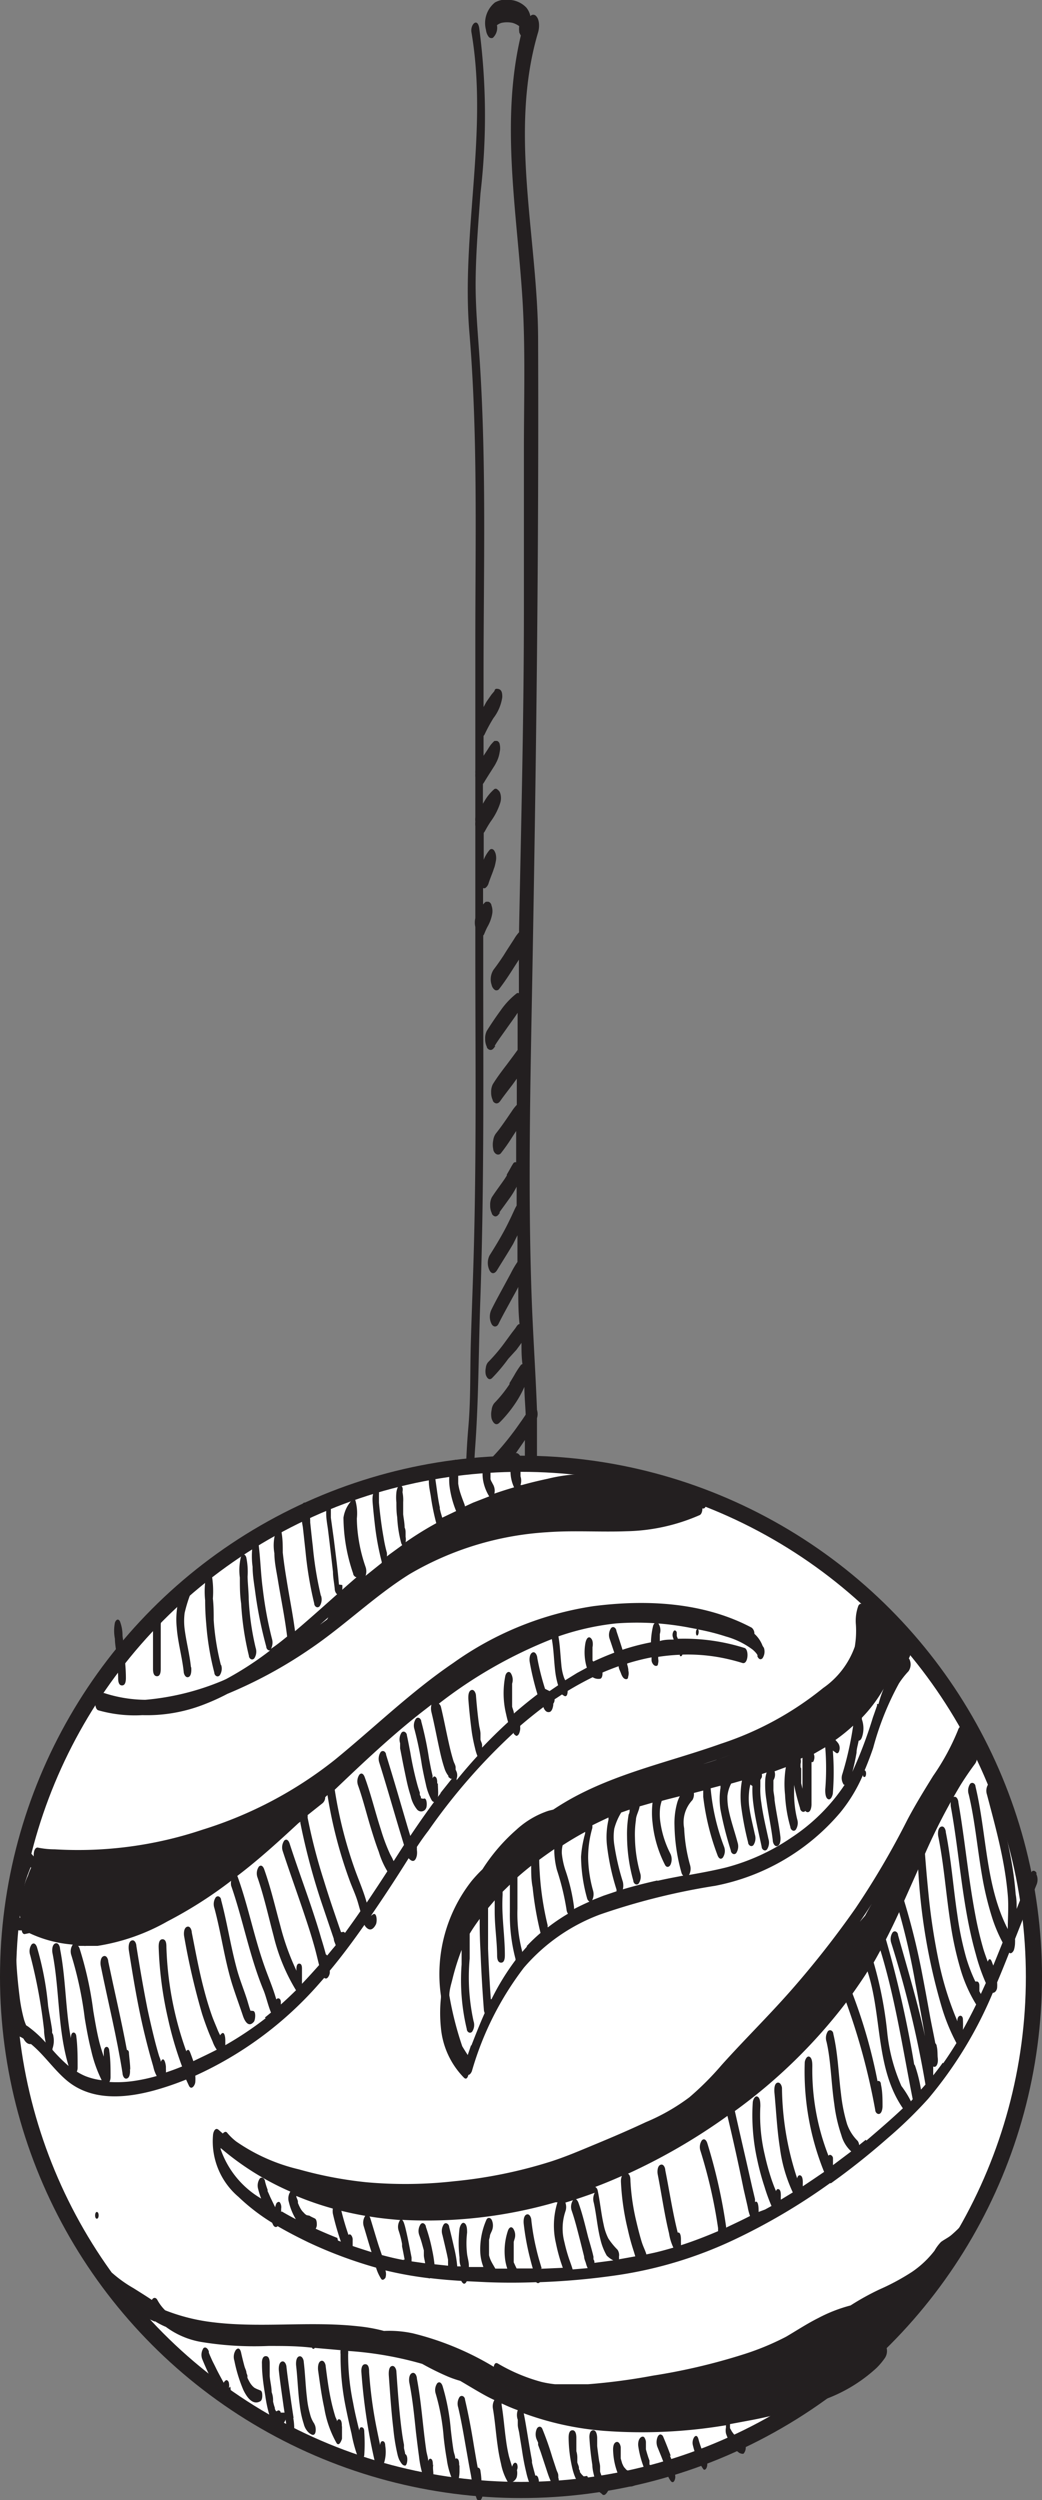 <svg xmlns="http://www.w3.org/2000/svg" viewBox="0 0 64.56 154.85"><rect x="0" y="0" width="64.56" height="154.85" fill="#808080" stroke="none"/><defs><style>.cls-1{fill:#231f20;}.cls-2{fill:#fff;}.cls-3{fill:none;stroke:#231f20;stroke-miterlimit:10;}</style></defs><title>planet 2</title><g id="Layer_2" data-name="Layer 2"><g id="Layer_1-2" data-name="Layer 1"><path class="cls-1" d="M34.88,93.92v0c0,.06,0,.07,0,0"/><path class="cls-1" d="M37.3,2.1l0-.11,0,.11"/><path class="cls-1" d="M33.27,90.22c0-.13,0-.26,0-.38,0-.66,0-1.32,0-2a.88.88,0,0,0,0-.52c-.09-2.42-.26-4.83-.34-7.25-.22-6.51-.07-13,.05-19.55.24-13.15.41-26.29.36-39.43,0-6.3-1.84-12.89,0-19.09.08-.26.11-.76-.12-1A.23.23,0,0,0,32.86,1a1.21,1.21,0,0,0-.25-.53A1.56,1.56,0,0,0,31.67,0a1.48,1.48,0,0,0-1,.15,1.64,1.64,0,0,0-.56,1.7.86.86,0,0,0,.16.42.22.22,0,0,0,.27.07.85.85,0,0,0,.25-.78h0a.94.94,0,0,1,.27-.14,1.6,1.6,0,0,1,.71,0,1.36,1.36,0,0,1,.4.2,1.18,1.18,0,0,0,0,.33V2a1.37,1.37,0,0,0,.1.2l0,0c-1.27,5.34-.24,10.93.1,16.32.19,3.1.09,6.23.09,9.34,0,3.29,0,6.59,0,9.88,0,6.61-.17,13.22-.3,19.82,0,.06,0,.12,0,.18a2.31,2.31,0,0,0-.3.41l-.46.71-.2.32h0l-.06.09-.1.15c-.15.22-.3.43-.46.64a1.09,1.09,0,0,0-.12.94.51.51,0,0,0,.21.32.21.21,0,0,0,.26-.07c.34-.44.64-.9.93-1.36l.29-.45q0,1,0,2.08a.13.13,0,0,0-.13,0,4.87,4.87,0,0,0-1,1.06c-.3.41-.59.84-.86,1.27a1,1,0,0,0-.1.49,1.08,1.08,0,0,0,.1.49c0,.09.13.21.25.2s.18-.11.25-.2,0,.05,0,0l0-.07.1-.16.19-.28.42-.59c.23-.33.48-.66.7-1,0,.77,0,1.53,0,2.3l-.27.37-.41.55c-.3.39-.6.79-.86,1.21a1.05,1.05,0,0,0-.1.49,1.09,1.09,0,0,0,.1.49c0,.09.13.21.25.2s.19-.11.25-.2l0,0,0,0,.1-.14.21-.28.42-.55.26-.36c0,.54,0,1.08,0,1.62a2.83,2.83,0,0,0-.3.38l-.32.47c-.22.32-.44.63-.68.93a.89.89,0,0,0-.16.42,1.29,1.29,0,0,0,0,.54c0,.11.09.27.21.32a.22.22,0,0,0,.27-.07q.37-.47.7-1l.24-.37c0,.65,0,1.3,0,1.94a.15.15,0,0,0-.18.07c-.12.18-.21.37-.32.55l-.08.14,0,.06,0,0-.05.08h0l-.09.14c-.26.38-.54.74-.79,1.13a1,1,0,0,0-.1.49,1.07,1.07,0,0,0,.1.49c0,.08.13.21.24.2s.18-.11.24-.2,0,.06,0,0l0-.06.09-.13.19-.26.39-.54a5.71,5.71,0,0,0,.39-.65c0,.39,0,.78,0,1.17a2.5,2.5,0,0,0-.15.29l-.19.41c-.13.27-.26.54-.4.8-.29.54-.61,1.07-.94,1.59a1.05,1.05,0,0,0,0,.92c.13.25.32.22.46,0,.33-.54.67-1.07,1-1.63l.27-.54c0,.32,0,.63,0,.95s0,.47,0,.7a6.12,6.12,0,0,0-.42.72l-.39.72c-.27.5-.55,1-.8,1.51a1,1,0,0,0,0,.88c.11.22.33.23.44,0,.25-.51.53-1,.8-1.5.14-.26.29-.51.42-.78,0,.77,0,1.54.08,2.3h0c-.12,0-.2.18-.27.27l-.23.3-.46.63a10.62,10.62,0,0,1-1,1.17.65.65,0,0,0-.13.34,1,1,0,0,0,0,.43c.06.18.2.38.39.2a10.53,10.53,0,0,0,1-1.19L32,83.6c.1-.14.21-.28.31-.43,0,.44,0,.88.06,1.32a.16.16,0,0,0-.11.07,5.71,5.71,0,0,0-.41.64l-.18.3-.1.16,0,.07h0a7.94,7.94,0,0,1-.95,1.18.81.81,0,0,0-.16.42,1.25,1.25,0,0,0,0,.54c.07.22.25.48.48.25a8,8,0,0,0,1-1.22,6.79,6.79,0,0,0,.55-1c0,.57.06,1.15.08,1.72l-.23.34c-.2.28-.39.56-.6.83a16.35,16.35,0,0,1-1.35,1.58,1.06,1.06,0,0,0-.12,1c.07.22.25.48.48.25A13.31,13.31,0,0,0,32,89.95c.17-.25.35-.5.52-.76,0,.35,0,.7,0,1.05a2.3,2.3,0,0,0-.24.24,7.88,7.88,0,0,0-.7,1l-.34.56-.09.14v0h0l-.18.27a4.46,4.46,0,0,1-.36.45l-.18.17-.07.05-.11.07c-.26.16-.29.59-.24.86s.17.65.43.49A5.49,5.49,0,0,0,32,92.67l.32-.52,0-.06.08-.12.11-.15v0c0,.46,0,.92,0,1.39,0,.17,0,.34,0,.51s0,.51,0,.19c0,.19.05.64.32.64s.32-.46.32-.64c0,.31,0,0,0-.13s0-.24,0-.37c0-.39,0-.79,0-1.18V91a.81.81,0,0,0,0-.78"/><path class="cls-1" d="M31.15,46.47h0l.06-.1-.07.11"/><path class="cls-1" d="M30.8,48.88a.15.15,0,0,0-.18,0,2.88,2.88,0,0,0-.58.7l-.12.2V48.56l.07-.1c.16-.27.33-.53.5-.8s.17-.26.24-.4a2,2,0,0,0,.23-.69,1,1,0,0,0,0-.47c0-.08-.1-.23-.21-.21l-.11,0a.6.6,0,0,0-.1.09l-.1.11c-.09.11-.16.23-.23.34l-.25.38V45.58a.41.41,0,0,0,.07-.1,10.22,10.22,0,0,1,.54-1,2.76,2.76,0,0,0,.55-1.3c0-.18,0-.46-.25-.51s-.2.1-.26.16l-.16.19-.3.43c-.07.11-.12.23-.19.34q0-1,0-2c0-6.39.18-12.79-.22-19.17-.11-1.77-.29-3.52-.27-5.29s.17-3.57.3-5.36a41.54,41.54,0,0,0-.08-10.24c-.11-.66-.56-.21-.48.27,1.05,6.16-.64,12.38-.13,18.57.53,6.36.37,12.75.37,19.13q0,4,0,8a1.81,1.81,0,0,0,0,.21,1.53,1.53,0,0,0,0,.22v2.49a1.4,1.4,0,0,0,0,.27,1.46,1.46,0,0,0,0,.28q0,2.85,0,5.7s0,0,0,0a1.22,1.22,0,0,0,0,.54l0,.05q0,.69,0,1.38c0,6.38.08,12.78-.11,19.16-.05,1.74-.12,3.47-.17,5.21s0,3.52-.16,5.28a45.2,45.2,0,0,0-.13,5.31s0,0,0-.07,0,0,0,.07a.19.19,0,0,1,0,0V94c0,.22.21.75.43.35a.78.78,0,0,0,.07-.36h0s0,0,0,0,0,0,0,0,0,0,0,0a38.8,38.8,0,0,1,.06-4.34c.22-3,.21-6.08.32-9.13.22-6.4.19-12.82.18-19.22,0-1.12,0-2.24,0-3.36a.4.4,0,0,0,.05-.07c.07-.17.14-.34.23-.5a2.44,2.44,0,0,0,.28-.79,1,1,0,0,0-.05-.5c0-.09-.11-.24-.23-.23l-.11,0a.49.49,0,0,0-.11.09l-.07.08V55a.16.16,0,0,0,.14,0,.56.56,0,0,0,.21-.32c.07-.21.15-.41.23-.62s.07-.21.11-.31.08-.3.11-.46a1,1,0,0,0,0-.3.71.71,0,0,0-.1-.29.23.23,0,0,0-.13-.11.17.17,0,0,0-.18.07,2.17,2.17,0,0,0-.35.59l0,.1q0-.88,0-1.76l.07-.1a7.2,7.2,0,0,1,.37-.62,4,4,0,0,0,.58-1.13,1,1,0,0,0,0-.62.4.4,0,0,0-.11-.17"/><ellipse class="cls-2" cx="32.27" cy="122.45" rx="31.78" ry="31.77"/><path class="cls-2" d="M.5,122.44a31.78,31.78,0,1,1,31.78,31.78A31.78,31.78,0,0,1,.5,122.44"/><circle class="cls-3" cx="32.28" cy="122.44" r="31.78"/><path class="cls-1" d="M14.18,147.9a.66.66,0,0,0,0-.31c0-.07-.1-.22-.19-.16a.36.36,0,0,0-.13.15c-.16-.3-.33-.6-.48-.91s-.18-.35-.26-.53l-.12-.27-.06-.15,0-.07v0a.38.38,0,0,0-.14-.22.15.15,0,0,0-.19,0,.76.76,0,0,0-.09.66,18.59,18.59,0,0,0,1.08,2.22.47.47,0,0,0,.23.24.59.59,0,0,0,.17,0c.18,0,.25-.18.27-.33a1,1,0,0,0,0-.4"/><path class="cls-1" d="M16,148a1.51,1.51,0,0,1-.25-.12l0,0,0,0-.1-.09-.1-.12-.06-.09a3,3,0,0,1-.16-.31l0-.09,0-.05-.06-.16c0-.13-.08-.26-.12-.4s-.15-.57-.21-.85-.19-.33-.33-.17a.77.77,0,0,0-.09.66,9.22,9.22,0,0,0,.55,1.8c.18.38.55,1,1.05.72.11-.06.13-.23.13-.34s0-.3-.13-.34"/><path class="cls-1" d="M17.39,149.43c0-.1-.13-.2-.23-.09l0,0,0,0-.06,0h0l0,0h0l0,0-.07-.14,0-.06h0l-.06-.19-.05-.2,0-.1v0h0q0-.25-.09-.49c0-.32-.09-.64-.12-1q0-.24,0-.49v-.26c0-.14,0-.48-.24-.48s-.25.35-.24.48c0,.67.1,1.34.21,2a8.2,8.2,0,0,0,.23,1.1,1.22,1.22,0,0,0,.42.73c.27.16.49-.12.59-.34a.62.62,0,0,0,0-.47"/><path class="cls-1" d="M19.49,150.14a1.8,1.8,0,0,1-.28-.62,5.64,5.64,0,0,1-.19-1c-.09-.74-.11-1.49-.2-2.23,0-.14-.11-.41-.3-.34s-.19.44-.17.59c.09.8.11,1.61.22,2.42a6,6,0,0,0,.25,1.17,1.09,1.09,0,0,0,.27.5.7.7,0,0,0,.25.17c.29.08.25-.52.14-.65"/><path class="cls-1" d="M18.19,149.76q-.08-.52-.15-1c-.1-.72-.21-1.43-.29-2.15,0-.14-.11-.42-.3-.34s-.19.44-.17.59c.08.73.19,1.45.29,2.18q.08.52.15,1a2.12,2.12,0,0,0,.18.7c0,.09.12.15.21.08a.48.48,0,0,0,.12-.36,3.65,3.65,0,0,0-.06-.7"/><path class="cls-1" d="M21.18,150.28c0-.12,0-.33-.1-.41s-.17,0-.2.1c0-.1-.08-.21-.11-.31-.1-.33-.19-.67-.26-1-.15-.69-.24-1.39-.33-2.09,0-.14-.11-.42-.3-.34s-.19.44-.17.59c.11.78.21,1.55.38,2.32a6.58,6.58,0,0,0,.76,2.17c.16.25.32-.18.34-.27,0-.26,0-.51,0-.76"/><path class="cls-1" d="M23.87,151.53c0-.09,0-.3-.14-.33s-.17.15-.18.24v0c-.12-.59-.25-1.18-.35-1.77a26.7,26.7,0,0,1-.33-2.76c0-.14,0-.48-.24-.48s-.25.35-.24.48a36.12,36.12,0,0,0,.91,5.88c0,.12.19.35.32.17a2.31,2.31,0,0,0,.25-1.47"/><path class="cls-1" d="M25.1,152h0v0c0-.06,0,0,0-.06l-.07-.31,0-.21c-.1-.5-.16-1-.22-1.53-.11-1-.18-2-.25-3,0-.14-.11-.41-.3-.34s-.18.44-.17.59c.08,1.1.15,2.2.28,3.29a12.14,12.14,0,0,0,.26,1.6,1.8,1.8,0,0,0,.11.33l.07.12,0,0c.07.11.15.23.29.23s.22-.62,0-.72"/><path class="cls-1" d="M26.82,152.69c0-.11,0-.31-.09-.38s-.17,0-.2.13h0c0-.22-.09-.45-.12-.67-.07-.48-.13-1-.18-1.45-.11-1-.21-2-.4-3,0-.14-.1-.42-.3-.34s-.2.44-.17.59c.2,1,.3,2,.41,3.06.06.5.12,1,.19,1.51a6.49,6.49,0,0,0,.35,1.51c0,.07.13.17.21.11a.77.77,0,0,0,.33-.53c0-.2-.05-.39,0-.59"/><path class="cls-1" d="M28.45,152.7c0-.12,0-.34-.1-.41a.11.11,0,0,0-.14,0c0-.17-.08-.33-.11-.51-.07-.43-.12-.87-.17-1.3a13.15,13.15,0,0,0-.51-2.7c-.05-.15-.17-.32-.33-.17a.74.74,0,0,0-.09.66,13.18,13.18,0,0,1,.49,2.7c.05.45.11.9.19,1.34a4.72,4.72,0,0,0,.38,1.34c.12.22.3.12.35-.09a2,2,0,0,0,.06-.47c0-.13,0-.26,0-.39"/><path class="cls-1" d="M29.84,154.29c0-.41,0-.82-.07-1.23,0-.09-.06-.24-.17-.22l0,0v0c-.09-.46-.16-.91-.24-1.37-.16-1-.33-1.91-.55-2.85,0-.16-.18-.31-.33-.17a.76.76,0,0,0-.09.66c.22.94.37,1.88.54,2.83.08.46.16.91.25,1.37a8.16,8.16,0,0,0,.35,1.44.16.16,0,0,0,.27.07.67.67,0,0,0,.1-.51"/><path class="cls-1" d="M34.59,153.46h0v0h0a1,1,0,0,0,0-.15c0-.1-.06-.2-.1-.3l-.27-.82a18.58,18.58,0,0,0-.62-1.76c-.08-.18-.26-.16-.34,0a.83.83,0,0,0,0,.68l.08.18,0,.06,0,.08.16.44c.1.3.2.61.3.91s.18.57.3.84a1.1,1.1,0,0,0,.16.31l.05,0h0l.09.08c.1.06.17-.09.19-.16a.62.62,0,0,0,0-.4"/><path class="cls-1" d="M36.17,153.38a1.23,1.23,0,0,1-.16-.16l-.08-.11c0,.05,0,0,0-.07l-.06-.12,0-.07h0c0-.11-.07-.22-.1-.34l0-.18h0l0-.11q0-.2-.06-.4c0-.15,0-.3,0-.45h0v-.12c0-.08,0-.16,0-.25s0-.48-.24-.48-.24.35-.24.48a8.67,8.67,0,0,0,.26,2c.09.33.33,1.06.79,1,.23,0,.22-.53.09-.65"/><path class="cls-1" d="M37.3,153.71h0Z"/><path class="cls-1" d="M37.54,153.71c0-.08-.13-.14-.2-.05l0,0h0c0-.19-.11-.39-.16-.58l0-.09v0l0-.2c0-.15-.05-.29-.07-.44s-.08-.57-.11-.85c0-.12,0-.24,0-.35s0-.1,0-.15c0,.19,0,0,0,0s0-.48-.24-.48-.25.35-.24.48a16.51,16.51,0,0,0,.18,1.67c0,.32.11.64.18,1s.12.59.3.71.13.15.24.15.25-.22.3-.36a.56.56,0,0,0,0-.41"/><path class="cls-1" d="M39.2,153.37c0-.11,0-.26-.16-.29H39l-.09-.05-.1-.06,0,0h0l-.15-.17,0,0h0v0l-.05-.09-.06-.13v0c0,.07,0,0,0,0s-.06-.2-.09-.31l0-.08c0,.13,0,0,0,0l0-.18c0-.14,0-.27,0-.41s-.11-.43-.3-.34-.18.42-.17.59a4.25,4.25,0,0,0,.41,1.63,1,1,0,0,0,.42.47.51.51,0,0,0,.26.05l.07,0h0l.15-.05c.11-.06.13-.26.12-.36"/><path class="cls-1" d="M38.53,152.7v0h0"/><path class="cls-1" d="M40.24,152.65v0l0-.07h0v0l0-.11v0l0-.07-.08-.22c-.05-.16-.1-.32-.14-.48l0-.13,0-.08v-.11l0-.14a.58.58,0,0,0-.11-.29.15.15,0,0,0-.19,0c-.18.11-.2.42-.17.59a6.07,6.07,0,0,0,.31,1.2,2.81,2.81,0,0,0,.2.45.37.37,0,0,0,.11.12h0l0,0a.18.18,0,0,0,.15,0c.08,0,.11-.17.12-.24a.57.57,0,0,0,0-.31"/><path class="cls-1" d="M41.56,152.11q-.22-.6-.47-1.19a.22.22,0,0,0-.17-.14c-.08,0-.14.08-.17.14a.85.85,0,0,0,0,.68l.22.54.19.49,0,.12.05.14v0l.12.31a1.43,1.43,0,0,0,.25.49c.18.17.27-.18.26-.3a4.09,4.09,0,0,0-.34-1.31"/><path class="cls-1" d="M43.72,152.38l-.15-.36-.07-.16v0l0-.09c-.08-.23-.16-.45-.22-.68s-.16-.28-.27-.14a.64.64,0,0,0-.07.54,4.22,4.22,0,0,0,.63,1.43c.08.11.18,0,.21-.08a.57.57,0,0,0,0-.43"/><path class="cls-1" d="M8.07,128.19c0-.32-.05-.64-.08-1,0-.08,0-.2-.13-.23-.34-1.83-.77-3.64-1.15-5.46,0-.14-.1-.42-.3-.34s-.2.44-.17.59c.45,2.22,1,4.42,1.35,6.65,0,.14.1.41.29.33s.19-.44.17-.59"/><path class="cls-1" d="M15.63,124.54h-.11l0,0c-.08-.22-.14-.45-.21-.68-.21-.66-.48-1.3-.66-2-.37-1.38-.58-2.8-.95-4.18,0-.16-.18-.32-.33-.17a.75.75,0,0,0-.09.66c.42,1.55.62,3.14,1.09,4.68.21.67.46,1.34.68,2,.11.33.35.76.68.37.09-.1.16-.71-.09-.67"/><path class="cls-1" d="M25.77,114.53s0-.07,0-.08a.59.59,0,0,1,0,.06h0"/><path class="cls-1" d="M26.08,111.38l0,0h0l0,0v0l0-.08-.07-.14,0-.08,0-.06c-.05-.13-.09-.27-.13-.4a20.44,20.44,0,0,1-.46-2.09c-.07-.35-.13-.7-.21-1.05,0-.16-.19-.32-.33-.17a.77.77,0,0,0-.09.66h0l0,.08,0,.24.1.51c.08.43.17.86.26,1.29s.17.76.29,1.13a2,2,0,0,0,.39.84.33.33,0,0,0,.57-.07c.07-.11.07-.71-.17-.58"/><path class="cls-1" d="M27.09,110.46c0-.12,0-.32-.1-.4s-.15,0-.19.08l0-.17c-.09-.35-.15-.7-.22-1.06a20.83,20.83,0,0,0-.48-2.29c0-.15-.18-.33-.33-.17a.75.75,0,0,0-.09.66,21,21,0,0,1,.46,2.23c.07.38.15.77.24,1.15a3.52,3.52,0,0,0,.36,1c.18.28.35,0,.39-.2s0-.54,0-.82"/><path class="cls-1" d="M36.58,102.55s0,0,0,0h0v0"/><path class="cls-1" d="M36.55,102.15v0h0s0,0,0,0"/><path class="cls-1" d="M40.85,101.25h0v0h0"/><path class="cls-1" d="M7.68,102.14c0-.28-.06-.56-.09-.83a2.36,2.36,0,0,0-.16-.89c-.11-.2-.25-.09-.31.08a2.59,2.59,0,0,0,0,1c0,.27.05.54.08.8.06.54.11,1.07.12,1.61,0,.14,0,.48.24.48s.24-.35.24-.48c0-.59-.07-1.19-.13-1.78"/><path class="cls-1" d="M9.86,99.6a.14.14,0,0,0-.28,0,2.52,2.52,0,0,0-.1,1v2.74c0,.14,0,.47.24.48s.24-.35.24-.48v-2.74a2.52,2.52,0,0,0-.1-1"/><path class="cls-1" d="M11.83,103.25c-.08-.79-.29-1.56-.39-2.35a4,4,0,0,1,0-1,8.89,8.89,0,0,1,.35-1.15c0-.1,0-.71-.22-.56s-.48.81-.56,1.18a5.15,5.15,0,0,0-.06,1.44c.07.92.33,1.8.43,2.72,0,.14.11.41.3.34s.18-.44.17-.59"/><path class="cls-1" d="M13.69,103.14a15.4,15.4,0,0,1-.45-2.8c0-.44,0-.89-.05-1.33a6.07,6.07,0,0,0-.07-1.47c-.07-.24-.27-.23-.34,0a5.33,5.33,0,0,0-.07,1.58q0,.74.07,1.48a16.88,16.88,0,0,0,.5,3c0,.16.18.32.33.17a.75.75,0,0,0,.09-.66"/><path class="cls-1" d="M15.84,102.06a16.51,16.51,0,0,1-.43-3c0-.47-.06-.94-.07-1.41a4.4,4.4,0,0,0-.08-1.19c-.08-.25-.26-.23-.34,0a3.47,3.47,0,0,0-.06,1.25c0,.53,0,1.07.08,1.6a17.74,17.74,0,0,0,.48,3.24c0,.16.18.32.33.17a.75.75,0,0,0,.09-.66"/><path class="cls-1" d="M19.88,98.83a21.83,21.83,0,0,1-.5-3.07c-.06-.49-.11-1-.16-1.46A2.81,2.81,0,0,0,19,93.16c-.15-.23-.29,0-.32.17a4.92,4.92,0,0,0,.08,1.23c.06.51.11,1,.17,1.54a23.05,23.05,0,0,0,.54,3.22c0,.16.18.32.33.17a.75.75,0,0,0,.09-.66"/><path class="cls-1" d="M20.42,93.42v0"/><path class="cls-1" d="M21,98.14c-.07-.92-.2-1.84-.31-2.76L20.5,94l0-.27s0-.28,0-.25l0-.13h0v-.07a.61.61,0,0,0,0-.12c0-.07-.12-.16-.2-.11a.3.3,0,0,0-.09.11.92.92,0,0,0,0,.13h0c0,.07,0,.13,0,.2s0,.16,0,.24c0,.35.07.7.11,1,.11.88.21,1.75.31,2.63,0,.35.08.71.11,1.06,0,.14.11.41.3.34s.18-.44.17-.59"/><path class="cls-1" d="M20.4,93.29c0-.1,0-.1,0-.08v.07h0"/><path class="cls-1" d="M20,93.23c0-.16-.05.14,0,0"/><path class="cls-1" d="M26.45,91h0s0,0,0,0"/><path class="cls-1" d="M26.45,91h0s0,0,0-.06V91"/><path class="cls-1" d="M28.45,90.94h0"/><path class="cls-1" d="M56.28,101.3l-.32.34a.72.72,0,0,0,0-.28.35.35,0,0,0-.14-.17.82.82,0,0,0,0-.27c0-.13-.19-.35-.33-.17l-.15.21a.84.84,0,0,0,0-.22c0-.08-.14-.32-.27-.22l-.19.13c-.31-.44-.73-.84-1.08-1.26-.11-.13-.22,0-.28.07l0,0c-.09-.16-.25-.18-.34,0a2.72,2.72,0,0,0-.15,1.18,5.87,5.87,0,0,1-.07,1.35A5.25,5.25,0,0,1,51,104.55,19.84,19.84,0,0,1,44.67,108c-3.17,1.13-6.52,1.82-9.47,3.51-.31.18-.62.37-.92.57l-.29.07a5.49,5.49,0,0,0-2,1.18,11.36,11.36,0,0,0-2.1,2.45,8.68,8.68,0,0,0-.67.72,9.35,9.35,0,0,0-1.9,7.12s0,.08,0,.11a9.14,9.14,0,0,0,0,1.89,5.06,5.06,0,0,0,1.42,3.06c.15.15.24,0,.28-.17.1,0,.19-.15.22-.24a19.29,19.29,0,0,1,3.22-6.4,11.5,11.5,0,0,1,4.71-3.29,41.31,41.31,0,0,1,7.14-1.78,13.52,13.52,0,0,0,7.76-4.55,9.65,9.65,0,0,0,1.4-2.32c0,.07,0,.13.1.13s.14-.37,0-.41c.19-.45.37-.92.53-1.39a17.93,17.93,0,0,1,1.6-4,5.3,5.3,0,0,1,.59-.75.74.74,0,0,0,.09-.66.52.52,0,0,0-.07-.14h0a.78.78,0,0,0,.11-.5l.13-.2c.11-.18,0-1-.28-.73m-6.67,8.18c0,.07,0,.08,0,0s0-.09,0-.14,0,0,0,0l0-.07a.56.56,0,0,0,0-.32l.12-.06c0,.33,0,.65,0,1v1l0-.08-.08-.34,0-.09,0-.14q0-.14,0-.28l0-.16h0v0c0-.06,0-.19,0-.25M44.39,109l.84-.3v0c-.55.2-1.11.4-1.67.56l.84-.27m-15.22,17.7-.2.59c-.12-.18-.23-.36-.34-.54a20.64,20.64,0,0,1-.8-3.15c0-.34.11-.68.19-1a14.68,14.68,0,0,1,.57-1.82c0,.3,0,.6,0,.9a13,13,0,0,0,.32,4c0,.16.18.32.33.17a.75.75,0,0,0,.09-.66,12.71,12.71,0,0,1-.24-3.87c0-.51,0-1,0-1.54.19-.32.4-.62.62-.92,0,.07,0,.14,0,.21q0,.9.05,1.8.07,1.81.21,3.62a.6.6,0,0,0,.05.2c-.3.67-.57,1.36-.82,2m1.2-2.86c-.07-1-.13-2.08-.17-3.12q0-.84,0-1.69c0-.28,0-.55,0-.83l.41-.48q0,.35,0,.71c0,.89.14,1.78.15,2.67,0,.14,0,.47.24.48s.24-.35.24-.48c0-.84-.1-1.67-.14-2.5a12.17,12.17,0,0,1,0-1.22c0-.06,0-.13,0-.19l.45-.44c0,.08,0,.17,0,.25,0,.48,0,1,0,1.44a10.7,10.7,0,0,0,.35,2.91l0,.07a15.34,15.34,0,0,0-1.49,2.43m2.21-3.28-.31.35v-.05a9.33,9.33,0,0,1-.29-2.62c0-.45,0-.89,0-1.34,0-.2,0-.41,0-.62.28-.25.56-.48.85-.71,0,.44,0,.89.09,1.33a20.26,20.26,0,0,0,.49,2.83,10.38,10.38,0,0,0-.87.83m1.31-1.19s0-.08,0-.12a18.62,18.62,0,0,1-.44-2.61q-.06-.65-.08-1.3s0-.09,0-.14q.46-.34.93-.66a5.14,5.14,0,0,0,.16,1.27,15.76,15.76,0,0,1,.6,2.47.58.58,0,0,0,.09.26,11.94,11.94,0,0,0-1.24.84m1.61-1a1.52,1.52,0,0,0,0-.3,11.47,11.47,0,0,0-.54-2.27,4.9,4.9,0,0,1-.21-1,1.84,1.84,0,0,1,.05-.51q.68-.44,1.4-.83c0,.13-.06.26-.08.38A6.92,6.92,0,0,0,36,115a9.92,9.92,0,0,0,.37,2.56.35.35,0,0,0,.15.22c-.36.16-.72.33-1.07.52m2-.91-.76.3a.82.82,0,0,0,.05-.61,8.06,8.06,0,0,1-.3-2,6.58,6.58,0,0,1,.26-1.86.86.86,0,0,0,0-.17c.34-.17.68-.33,1-.48l0,.14a4.86,4.86,0,0,0-.1,1.53,14.56,14.56,0,0,0,.6,2.8.46.46,0,0,0,0,.1l-.8.27m3.32-.94c-.71.16-1.43.34-2.13.55a1,1,0,0,0,0-.47,15.15,15.15,0,0,1-.53-2.29,3.32,3.32,0,0,1,0-1,3.75,3.75,0,0,1,.43-1l.52-.18c0,.1,0,.2-.06.3a7.08,7.08,0,0,0-.1,1.38,10.44,10.44,0,0,0,.39,2.73c0,.15.18.32.33.17a.75.75,0,0,0,.09-.66,8.6,8.6,0,0,1-.32-2.18,6.05,6.05,0,0,1,.06-1.08c0-.29.19-.57.23-.86l.8-.23a5.34,5.34,0,0,0,0,1.24,7.33,7.33,0,0,0,.77,2.61c.09.18.25.16.34,0a.81.81,0,0,0,0-.68,6.14,6.14,0,0,1-.63-2,3.39,3.39,0,0,1,0-.93,2.76,2.76,0,0,1,.09-.35l.33-.09.79-.2a2.24,2.24,0,0,0-.15.36,4.66,4.66,0,0,0-.18,1.46,11.47,11.47,0,0,0,.43,2.91.39.39,0,0,0,.11.19c-.53.1-1.06.2-1.59.32m11.58-5.93a11.61,11.61,0,0,1-3.28,3.25A13.06,13.06,0,0,1,45,115.66c-.76.19-1.54.33-2.31.47a.8.8,0,0,0,.06-.63,10,10,0,0,1-.36-2.26,2,2,0,0,1,.51-1.75.69.69,0,0,0,.09-.44l.58-.15c0,.13,0,.26,0,.39a15.25,15.25,0,0,0,.88,3.6c.05.15.17.33.33.17a.74.74,0,0,0,.09-.66,13.48,13.48,0,0,1-.84-3.64l.61-.16,0,.14a4.39,4.39,0,0,0,0,1.35,21.57,21.57,0,0,0,.64,2.52c0,.15.18.32.33.17a.76.76,0,0,0,.09-.66c-.18-.68-.42-1.35-.55-2a3.75,3.75,0,0,1-.08-.89,2.25,2.25,0,0,1,.23-.76l.67-.19a5.49,5.49,0,0,0-.05,1.59,19,19,0,0,0,.43,2.24c0,.16.19.32.33.17a.77.77,0,0,0,.09-.66c-.13-.61-.29-1.21-.36-1.83a4.24,4.24,0,0,1,0-.79,3,3,0,0,1,.08-.47l.13.09a6.28,6.28,0,0,0,.05,1.06c.11.91.33,1.8.52,2.7,0,.16.19.32.33.17a.77.77,0,0,0,.09-.66c-.16-.74-.34-1.48-.44-2.24a4.81,4.81,0,0,1-.06-1h0v-.21l0-.09,0-.11.09-.16a.48.48,0,0,0,0-.2l.3-.1a1.72,1.72,0,0,0-.08.37,5.7,5.7,0,0,0,.06,1.3c.11.85.3,1.69.4,2.54,0,.14.11.42.3.34s.19-.44.17-.59c-.09-.75-.26-1.5-.36-2.25,0-.2-.05-.39-.07-.59v-.17c0-.08,0-.16,0-.23s0-.07,0-.11h0c0-.14,0-.16,0-.05v0s0-.05,0-.08c0,.12,0,0,0,0l0,0a.67.67,0,0,0,.07-.55l.7-.26a6.32,6.32,0,0,0-.05,1.71,8.7,8.7,0,0,0,.33,2c0,.14.18.33.33.17a.76.76,0,0,0,.09-.66A6.81,6.81,0,0,1,49.2,111c0-.21,0-.43,0-.65l0,.2a13.65,13.65,0,0,0,.37,1.44c0,.14.18.33.33.17h0a.18.18,0,0,0,.14.08c.2,0,.24-.35.24-.48v-1.84c0-.26,0-.52,0-.78.06,0,.12,0,.14-.1a.56.56,0,0,0,0-.41h0l.71-.41a16.21,16.21,0,0,1,0,2.62c0,.17,0,.5.17.59s.28-.21.3-.34a16.7,16.7,0,0,0,0-2.67l.18.13c.11.1.19,0,.22-.12a.53.53,0,0,0-.06-.45,1.72,1.72,0,0,0-.18-.21,11,11,0,0,0,1.1-.89,20.19,20.19,0,0,1-.67,3,.73.73,0,0,0,.09.66l.06,0h0m2-5,0,.1-.26.74a26.94,26.94,0,0,1-1.27,3.36c.11-.39.19-.79.26-1.18,0-.25.09-.5.13-.75.11,0,.17-.12.2-.2a1.67,1.67,0,0,0,0-1.12l0-.1a8.89,8.89,0,0,0,1.35-1.8,7.25,7.25,0,0,0-.32.95"/><path class="cls-1" d="M64.22,116c-.09-.16-.26-.19-.34,0-.3.74-.6,1.49-.89,2.23,0-.3,0-.6-.06-.89a20.93,20.93,0,0,0-.3-2.26c-.28-1.49-.67-3-1.06-4.42,0-.16-.18-.32-.33-.17a.75.75,0,0,0-.09.66c.36,1.37.74,2.75,1,4.14.13.69.23,1.39.29,2.09s0,1.4,0,2.1c-1.39-2.69-1.3-5.92-2-8.83,0-.16-.18-.31-.33-.17a.76.76,0,0,0-.09.66c.39,1.64.53,3.33.82,5a19.34,19.34,0,0,0,.61,2.57,9.09,9.09,0,0,0,.67,1.6q-.29.72-.58,1.43l-.09-.24c-.09-.23-.19-.18-.25,0-.09-.24-.18-.49-.26-.74a21.83,21.83,0,0,1-.51-2.15c-.29-1.53-.48-3.07-.69-4.61-.11-.79-.22-1.58-.36-2.36,0-.14-.1-.42-.3-.34s-.19.44-.17.59c.55,3,.7,6.16,1.55,9.15a12,12,0,0,0,.62,1.78l-.31.68-.09-.17c0-.11,0-.24,0-.36s-.06-.27-.19-.24a.11.11,0,0,0-.06,0,10,10,0,0,1-.58-1.52,19.88,19.88,0,0,1-.53-2.57c-.26-1.72-.38-3.46-.72-5.16,0-.14-.1-.42-.3-.34s-.2.44-.17.59c.36,1.78.48,3.6.76,5.39a20.25,20.25,0,0,0,.59,2.74,9,9,0,0,0,1,2.29c-.26.53-.53,1.05-.82,1.57a6.34,6.34,0,0,0,0-.64c0-.31-.3-.31-.34,0,0,0,0,.07,0,.11a19.75,19.75,0,0,1-1.1-3.44,39.25,39.25,0,0,1-.7-4.53c-.08-.8-.15-1.6-.21-2.4v0a37.58,37.58,0,0,1,2.22-4.29q.42-.67.89-1.3a.73.73,0,0,0,.11-.52l.11-.19a.78.78,0,0,0,0-.68c-.06-.11-.14-.15-.21-.12h0c-.1-.14-.24-.13-.32,0l0,0a.22.22,0,0,0-.1.06l0,0s0,0,0-.07h0v-.07c0-.14-.1-.81-.33-.57l0-.07c-.16-.16-.28,0-.33.17A14.56,14.56,0,0,1,57.81,110c-.55.89-1.1,1.78-1.59,2.71A50.59,50.59,0,0,1,53,118.2a58.92,58.92,0,0,1-4,5.09c-1.39,1.58-2.89,3.05-4.29,4.61a18.14,18.14,0,0,1-2,2,12.54,12.54,0,0,1-2.7,1.54c-1,.47-2,.9-3.06,1.34s-1.87.79-2.83,1.1a29.15,29.15,0,0,1-6,1.22,27,27,0,0,1-5.42.06,24.7,24.7,0,0,1-4.19-.8,11.39,11.39,0,0,1-3.87-1.72,3.51,3.51,0,0,1-.57-.55c-.1-.12-.21,0-.27.05l-.25-.22c-.21-.19-.33.11-.35.29a4.51,4.51,0,0,0,1.58,3.86,12.33,12.33,0,0,0,2.08,1.6l.06.13c.06.12.18.19.28.08.62.36,1.26.69,1.9,1a27.3,27.3,0,0,0,4.2,1.57,2.69,2.69,0,0,0,.32.7c.09.12.21,0,.26-.07a.74.74,0,0,0,0-.46,23,23,0,0,0,2.67.48.11.11,0,0,0,.11,0h0c.64.08,1.28.13,1.92.17a.45.45,0,0,0,.08.12c.12.13.21,0,.26-.1l1.23.06q1.53.06,3.07,0l0,0c.1.1.18.05.23,0a44.07,44.07,0,0,0,4.9-.45,25.69,25.69,0,0,0,7.07-2.15,38,38,0,0,0,6-3.53l.07,0h0l.59-.43q1.51-1.12,2.93-2.37a26.9,26.9,0,0,0,2.5-2.43,25.35,25.35,0,0,0,4-6.56c.13,0,.25-.14.27-.32a2.2,2.2,0,0,0,0-.33c.26-.61.51-1.23.75-1.84.12.12.27-.08.3-.2a1.65,1.65,0,0,0,.06-.43,2.09,2.09,0,0,0,0-.22l.79-2q.26-.67.53-1.33a.82.82,0,0,0,0-.68M54,117.89l0,.05c-.14.23-.27.47-.4.71l-.33.38q.39-.56.76-1.14M17.42,137v-.2a.52.52,0,0,0-.08-.39c-.07-.08-.17,0-.21.05a1,1,0,0,0-.08.25l-.3-.62-.11-.25-.06-.13,0-.09a4.47,4.47,0,0,1-.16-.51c0-.14-.19-.34-.33-.17a.78.78,0,0,0-.09.66,5.21,5.21,0,0,0,.18.57,5.69,5.69,0,0,1-2.51-3.06v-.07a17.19,17.19,0,0,0,4.32,2.7h0a.78.78,0,0,0-.09.66,3.69,3.69,0,0,0,.43,1.05h0c-.29-.15-.58-.31-.87-.48m3.44,1.64c-.45-.18-.9-.37-1.34-.57a.51.51,0,0,0,.07-.23c0-.12,0-.35-.13-.41l-.23-.11-.1-.06h0L19,137.2l-.1-.07,0,0h0l-.18-.19-.07-.1,0,0h0l0,0a2.58,2.58,0,0,1-.13-.25l-.06-.14h0l0-.07c0-.11-.07-.21-.1-.32l0-.05a19.21,19.21,0,0,0,2.26.78,1.28,1.28,0,0,0,0,.3,16.09,16.09,0,0,0,.5,1.75l-.18-.07m.91.34v-.1q0-.08,0-.17c0-.07,0,0,0,0s0-.06,0-.09a.43.43,0,0,0-.11-.33.11.11,0,0,0-.15,0c-.17-.49-.32-1-.44-1.49q.73.18,1.48.31h0a.76.76,0,0,0-.09.66c.16.53.31,1.06.48,1.59-.38-.12-.76-.24-1.14-.37m3.14.86c-.46-.08-.91-.19-1.36-.31-.07-.21-.14-.41-.21-.62-.17-.54-.33-1.09-.5-1.64a.48.48,0,0,0-.06-.13l.39.06c.5.07,1,.12,1.51.16h0a.75.75,0,0,0-.09.66,5.87,5.87,0,0,1,.21.82v0l0,.15.06.3.1.52h-.07m8.56.54-.11-.37q-.13-.43-.23-.87a14,14,0,0,1-.3-1.75c0-.13-.11-.42-.3-.34s-.19.43-.17.59a15.8,15.8,0,0,0,.34,1.92c.07.28.14.56.22.83h-1l-.06-.12-.12-.26,0-.05v0l0-.14,0-.09,0-.14s0-.09,0-.14,0-.05,0-.08,0-.1,0-.16v-.07l0-.16v-.16l0-.08.05-.17a.74.74,0,0,0-.09-.66c-.15-.17-.28,0-.33.17a4,4,0,0,0-.17,1.7,3.17,3.17,0,0,0,.14.62h-.74c-.1-.18-.22-.36-.3-.55a1.68,1.68,0,0,1-.09-.28v-.1s0-.1,0-.15,0-.06,0-.09,0-.11,0-.16V139l0-.17s0,0,0,0l0-.1.05-.2c0-.12.07-.23.12-.35a.84.84,0,0,0,0-.68c-.08-.16-.26-.19-.34,0a4.53,4.53,0,0,0-.37,2.07,3,3,0,0,0,.19.84l-.9,0,0-.1c0-.23-.08-.47-.11-.7a5.69,5.69,0,0,1,0-1.33c0-.17,0-.5-.17-.59s-.28.22-.3.34a7.65,7.65,0,0,0,0,1.78c0,.19,0,.37.08.56l-.22,0a7.85,7.85,0,0,0-.2-1.18q-.14-.63-.3-1.26c0-.15-.19-.33-.33-.17a.77.77,0,0,0-.09.66q.15.62.29,1.24l.06.3,0,.09,0,.2,0,.08-.84-.09a8.59,8.59,0,0,0-.14-.87,10.52,10.52,0,0,0-.39-1.44c0-.14-.18-.34-.33-.17a.75.75,0,0,0-.09.66c.08.22.15.44.21.67l.08.29,0,.2,0,.08c0,.17.06.35.08.52l-.84-.12c0-.08,0-.16,0-.24l-.11-.56c-.08-.41-.16-.81-.26-1.22a3.24,3.24,0,0,0-.11-.38.57.57,0,0,0-.1-.17,28.63,28.63,0,0,0,9.5-1.09l.12,0a4.81,4.81,0,0,0-.1,2.52,11.14,11.14,0,0,0,.32,1.22l.11.32-1.37.06m3.33-.23a.58.58,0,0,0,0-.13c0-.07,0-.15-.06-.22v0c0-.06,0-.12,0-.17l-.05-.21c-.09-.35-.19-.69-.28-1-.18-.71-.35-1.44-.6-2.13-.05-.14-.18-.33-.33-.17a.75.75,0,0,0-.09.66c.21.6.36,1.23.52,1.84l.25,1c0,.14.07.28.11.41a1.63,1.63,0,0,0,.11.31l-.93.08c-.06-.21-.14-.42-.21-.62-.12-.35-.22-.71-.3-1.07a3.31,3.31,0,0,1,.06-1.9.81.81,0,0,0,0-.55q.92-.28,1.82-.61a.82.82,0,0,0-.06.62c.16.71.22,1.53.41,2.27a3.69,3.69,0,0,0,.39,1A1.55,1.55,0,0,0,38,140l-1.22.16m1.57-.21a.7.7,0,0,0,0-.17.6.6,0,0,0-.09-.44,4.4,4.4,0,0,1-.57-.7,3.3,3.3,0,0,1-.29-.86c-.15-.65-.22-1.42-.37-2.12a.32.32,0,0,0-.15-.21c.56-.21,1.11-.44,1.65-.68a.89.89,0,0,0-.06.33,15.52,15.52,0,0,0,.43,3,13.83,13.83,0,0,0,.37,1.35l.09.3-1,.18M45,138a33.52,33.52,0,0,0-1.18-5.27c-.05-.15-.17-.32-.33-.17a.74.74,0,0,0-.09.66A30.93,30.93,0,0,1,44.49,138c0,.06,0,.13,0,.19-.75.32-1.52.62-2.3.87a1.14,1.14,0,0,0,0-.17c0-.07,0-.13,0-.19s0-.48-.2-.42l0,0c-.32-1.27-.51-2.57-.77-3.86,0-.14-.1-.42-.3-.34s-.2.44-.17.59c.24,1.22.41,2.45.7,3.65a3.25,3.25,0,0,0,.27.89c-.38.11-.77.22-1.16.31l-.51.11c-.07-.24-.18-.44-.27-.71s-.24-.84-.34-1.27a13.81,13.81,0,0,1-.38-2.57c0-.12,0-.36-.15-.45a36.78,36.78,0,0,0,5.88-3.38l.28-.2c.36,1.51.69,3,1,4.53l.25,1.09a3.49,3.49,0,0,0,.15.58c-.48.25-1,.49-1.46.71m8.63-5.43-.41.33a.52.52,0,0,0-.09-.26,2.74,2.74,0,0,1-.66-1.05,10.29,10.29,0,0,1-.37-1.84c-.16-1.24-.19-2.52-.48-3.74,0-.16-.18-.31-.33-.17a.76.76,0,0,0-.09.66c.27,1.15.29,2.6.48,3.86a9.53,9.53,0,0,0,.44,1.93,2.09,2.09,0,0,0,.61,1l-1.13.85c0-.14,0-.29,0-.43s-.19-.29-.28-.15a14.54,14.54,0,0,1-1-5.54c0-.17,0-.5-.17-.59s-.29.21-.3.34a16.57,16.57,0,0,0,1.2,6.79c-.44.3-.88.6-1.32.89a1.21,1.21,0,0,1,0-.19c0-.13,0-.38-.11-.46s-.21,0-.24.16h0a18.3,18.3,0,0,1-.94-5.58c0-.14-.11-.41-.3-.34s-.18.44-.17.59c.11,1.15.16,2.3.34,3.44a9.32,9.32,0,0,0,.8,2.76l-.74.45a1.86,1.86,0,0,1,0-.23c0-.12,0-.33-.1-.4s-.17,0-.2.1c-.1-.23-.19-.47-.27-.7a15.17,15.17,0,0,1-.43-1.56,10.62,10.62,0,0,1-.27-3c0-.17,0-.5-.17-.59s-.29.21-.3.34a12.7,12.7,0,0,0,.27,3.54,15.88,15.88,0,0,0,.46,1.71,11.09,11.09,0,0,0,.43,1.18l-.4.22L47,137a1.38,1.38,0,0,0,0-.15c0-.23-.05-.59-.22-.46l0,0c0-.06,0-.12,0-.18l-.18-.76-.37-1.63c-.23-1-.46-2-.7-3.07a33.09,33.09,0,0,0,6.9-6.73,40.79,40.79,0,0,1,1.8,6.68c0,.12.13.28.27.22s.18-.33.18-.46c0-.45,0-.91-.1-1.36,0-.18-.13-.25-.21-.2a32.53,32.53,0,0,0-1.55-5.42q.42-.59.82-1.2l.11-.18c.91,2.76.48,6,2.19,8.48-.73.69-1.49,1.34-2.26,2m2.75-2.45a6,6,0,0,0-.58-.93l0,0a11,11,0,0,1-.87-3.23,24.45,24.45,0,0,0-.85-4.42c.15-.25.28-.5.42-.75.92,3,1.39,6.14,2,9.22l-.13.14m.65-.69a9.1,9.1,0,0,0-.36-1.48.3.3,0,0,0-.07-.13,68.34,68.34,0,0,0-1.75-7.74c.29-.56.56-1.12.82-1.69a43.4,43.4,0,0,1,1,4.38c.16.81.3,1.63.45,2.44.05.29.1.58.15.87-.46-2.11-1.09-4.2-1.67-6.27,0-.16-.18-.32-.33-.17a.75.75,0,0,0-.09.66,65.49,65.49,0,0,1,2.12,8.77l-.32.36m1.39-1.71c-.19.27-.39.53-.59.78q0-.27,0-.55a.14.14,0,0,0,.15,0c.15-.11.15-.39.13-.54s0-.47-.06-.7a.29.29,0,0,0-.09-.2c-.1-.54-.22-1.09-.32-1.63-.15-.83-.3-1.66-.46-2.49a43.66,43.66,0,0,0-1.15-4.7c.29-.65.58-1.3.87-1.95a37.09,37.09,0,0,0,1.45,8.51,12,12,0,0,0,.92,2.25c-.26.42-.53.84-.82,1.25"/><path class="cls-1" d="M61.08,136c-.16-.16-.28,0-.33.17a5.13,5.13,0,0,1-1.08,1.55,7.46,7.46,0,0,1-.75.73c-.2.16-.42.26-.62.41a2.63,2.63,0,0,0-.4.54,6.46,6.46,0,0,1-.45.52,6.14,6.14,0,0,1-.94.79,14.13,14.13,0,0,1-2,1.08,15.72,15.72,0,0,0-1.81,1,9.31,9.31,0,0,0-2,.78c-.7.35-1.35.78-2,1.16A16.47,16.47,0,0,1,46,145.84a37.78,37.78,0,0,1-5.56,1.3,37.88,37.88,0,0,1-4,.53h0c-.68,0-1.37,0-2.06,0a7,7,0,0,1-.82-.14,10.85,10.85,0,0,1-2.71-1.14c-.14-.08-.22,0-.26.2a18,18,0,0,0-5-2.07,6.92,6.92,0,0,0-1.8-.15,9.94,9.94,0,0,0-1.61-.29c-3.09-.34-6.23.15-9.31-.29a11.82,11.82,0,0,1-2.64-.7,2.68,2.68,0,0,1-.48-.64c-.09-.17-.25-.17-.34,0h0c-.37-.25-.76-.49-1.14-.73a7.9,7.9,0,0,1-1.27-.9c-.31-.3-.44.6-.24.82a5.1,5.1,0,0,0,.94.73.64.64,0,0,0,.17.52,14.67,14.67,0,0,0,1.69.89l.06,0a4.6,4.6,0,0,0,.66.34,5.12,5.12,0,0,0,2.17.93,20.23,20.23,0,0,0,4.19.25c.9,0,1.8,0,2.7.11,0,0,0,.07.08.07a.09.09,0,0,0,.08-.06l1.6.14a1.11,1.11,0,0,0,0,.25,15.82,15.82,0,0,0,.32,3.28c.11.55.23,1.1.36,1.64a8.47,8.47,0,0,0,.42,1.52c.14.3.35,0,.37-.19a10.83,10.83,0,0,0,0-1.41c0-.09,0-.28-.14-.31s-.15.1-.17.19l-.05-.19c-.12-.5-.24-1-.33-1.51a14.58,14.58,0,0,1-.31-3,1,1,0,0,0,0-.22,21.79,21.79,0,0,1,4.59.8,16.86,16.86,0,0,0,1.6.79,6.56,6.56,0,0,0,.75.26c.41.24.82.49,1.24.73s.58.32.88.46a.8.8,0,0,0-.09.53c.13.75.18,1.52.29,2.28.05.38.12.76.21,1.13a3.6,3.6,0,0,0,.39,1.08c.05.08.11.15.21.11s.35-.16.39-.42a1,1,0,0,0,0-.37v0a.51.51,0,0,0,0-.39c-.08-.1-.15-.08-.22,0a.63.63,0,0,0-.08.18c-.07-.22-.14-.44-.2-.66a10,10,0,0,1-.18-1c-.1-.72-.15-1.44-.27-2.16l0-.1c.32.15.64.29,1,.42a.87.87,0,0,0,0,.59l0,.08h0l0,.22c0,.17.06.34.09.52.06.4.13.79.19,1.19s.14.82.24,1.23a4.4,4.4,0,0,0,.12.45,1.34,1.34,0,0,0,.09.23l.06.09,0,0,0,0c.16.2.36.16.48,0a.54.54,0,0,0,0-.39c0-.06-.1-.22-.18-.15l0,0v0l0,0c-.07-.27-.15-.54-.21-.82v0l0-.12-.05-.27q-.05-.28-.1-.57c-.06-.36-.12-.73-.18-1.09s-.11-.65-.18-1a18.6,18.6,0,0,0,5,1.09,31.46,31.46,0,0,0,7.53-.35.69.69,0,0,0,0,.14.88.88,0,0,0,0,.37,2.78,2.78,0,0,0,.41.8,1.62,1.62,0,0,0,.23.26l.18.14a.59.59,0,0,0,.19.06l.06,0a.18.18,0,0,0,.07-.08.53.53,0,0,0,.08-.22,1,1,0,0,0,0-.23.48.48,0,0,0-.1-.26l-.08-.09L45.7,151a2.09,2.09,0,0,1-.36-.41l-.11-.2,0-.11,0-.06,0-.08,1.39-.26a26.87,26.87,0,0,0,4.34-1.22,9.55,9.55,0,0,0,3.35-2,4.31,4.31,0,0,0,.52-.62.78.78,0,0,0,.09-.66c0-.12-.2-.36-.33-.17a6.75,6.75,0,0,1-2.87,2.13l-.23.1a5.8,5.8,0,0,0,.69-.48,4.33,4.33,0,0,0,2.15-2l.07-.06h.06a.89.89,0,0,0,.6-.49,14.7,14.7,0,0,0,2-2.09.76.76,0,0,0,.1-.55c.43-.37.85-.75,1.25-1.14a1,1,0,0,0,0-.79l0,0c.14-.2.46-.33.65-.49a7.93,7.93,0,0,0,.78-.74,6.11,6.11,0,0,0,1.33-2,.72.72,0,0,0-.09-.66"/><path class="cls-1" d="M47.25,101.94a1.92,1.92,0,0,0-.51-.75.46.46,0,0,0-.17-.38c-3-1.59-6.54-1.75-9.81-1.33A20.07,20.07,0,0,0,28.08,103c-2.62,1.78-4.89,4-7.34,6a25.11,25.11,0,0,1-8.18,4.32,24.25,24.25,0,0,1-9.17,1.22q-.53,0-1.06-.11c-.18,0-.26.28-.24.55l-.13-.15c-.12-.14-.23,0-.27.14-.36,1-1,2.4-.5,3.45a.66.66,0,0,0,.06.3v.06l-.09,0c-.19.1-.22.82.05.78h.14c0,.1.08.25.18.23l.29-.06a7.69,7.69,0,0,0,2.69.71h0a.74.74,0,0,0-.09.66A22.75,22.75,0,0,1,5.25,125c.11.66.23,1.33.4,2a8.15,8.15,0,0,0,.65,1.84,4,4,0,0,1-1-.25,3.54,3.54,0,0,1-.54-.28.62.62,0,0,0,.05-.26c0-.64,0-1.28-.08-1.91,0-.1-.06-.27-.19-.25s-.15.25-.15.35v0c-.34-1.82-.31-3.71-.67-5.53,0-.14-.1-.42-.3-.34s-.2.44-.17.59c.45,2.3.31,4.7,1,7a9.87,9.87,0,0,1-1-1l0-.07a1.48,1.48,0,0,0,.06-.76.43.43,0,0,0-.08-.22l0-.18c-.07-.5-.18-1-.25-1.5a18.82,18.82,0,0,0-.69-3.63c-.05-.15-.17-.32-.33-.17a.74.74,0,0,0-.09.66,32.55,32.55,0,0,1,.86,4.64c0,.25.05.52.1.78a7,7,0,0,0-1.1-1l-.11-.07a3.06,3.06,0,0,1-.13-.35,10,10,0,0,1-.29-1.54,30.37,30.37,0,0,1-.23-3.22c0-.14,0-.48-.24-.48s-.24.35-.24.48A31.62,31.62,0,0,0,.87,124c.05.36.11.73.19,1.09L.81,125c-.37-.1-.42.85-.13.93a3.1,3.1,0,0,1,.77.33c.11.2.26.37.47.34h0c.82.67,1.45,1.63,2.27,2.3,1.52,1.23,3.56,1.06,5.34.58a17.94,17.94,0,0,0,2-.68l.17.37c.15.32.38,0,.4-.21a2.59,2.59,0,0,0,0-.4A22.59,22.59,0,0,0,19.65,123l.44-.5a.14.14,0,0,0,.2,0,.53.53,0,0,0,.14-.44c.76-.91,1.47-1.87,2.15-2.84a.57.57,0,0,0,.23.25c.22.12.39-.1.48-.28s.06-.78-.18-.62l-.13.09h0l.34-.5c.68-1,1.33-2,2-3.07a.49.49,0,0,0,.16.14c.22.12.32-.15.35-.33a1.14,1.14,0,0,0,0-.32l0-.1h0l0,.07a.66.66,0,0,0,0-.09s0-.07,0-.07v0c.23-.35.47-.69.71-1a37,37,0,0,1,5.29-6.07l0,.07.08.07h0c.07.06.1.08.19,0s.15-.36.13-.47l0-.1q.7-.6,1.44-1.16a.53.53,0,0,0,.13.23.25.25,0,0,0,.29.06c.13-.08.17-.29.19-.42v-.08h0l0,0a.39.39,0,0,0,.08-.27l.46-.3.14.09c.16.08.21-.12.21-.31q.76-.46,1.55-.85a.66.66,0,0,0,.44.1c.13,0,.17-.2.17-.31s0-.05,0-.08q.49-.21,1-.39c0,.14.09.29.14.43s.14.35.3.37.14-.13.16-.19a.67.67,0,0,0,0-.34v-.07a2.08,2.08,0,0,0-.07-.31l0-.06a13.62,13.62,0,0,1,1.51-.38,1.78,1.78,0,0,0,0,.19c0,.11.11.33.26.34s.13-.11.15-.18a.63.63,0,0,0,0-.26s0,0,0,0a.92.92,0,0,0,0-.12h0v0a12.27,12.27,0,0,1,1.34-.13l0,.06c.07.08.14,0,.16-.07a11.25,11.25,0,0,1,2.24.16A12.2,12.2,0,0,1,46,103c.36.11.42-.84.13-.93A12.41,12.41,0,0,0,42,101.5l-.07-.17v0l0-.07,0-.14c0-.08-.11-.2-.19-.1a.45.45,0,0,0-.05.38l.05.15c-.29,0-.57,0-.86.09,0-.07,0-.15,0-.22l0-.13h0v-.08a.76.76,0,0,0-.09-.66c-.14-.16-.29,0-.33.17a4.91,4.91,0,0,0-.13,1,13.69,13.69,0,0,0-1.76.46c-.12-.39-.25-.78-.38-1.17,0-.14-.18-.34-.33-.17a.75.75,0,0,0-.09.66c.1.29.19.57.29.86q-.66.25-1.3.55l-.05-.06,0-.05,0-.1,0-.05,0-.06v0h0v0h0v-.05l0-.08s0,0,0,0,0,0,0-.07,0-.09,0-.13,0,.06,0,0h0s0,0,0,0h0v-.06c0-.06,0-.12,0-.18a.89.89,0,0,0,0-.37.37.37,0,0,0-.14-.22c-.19-.1-.28.22-.3.34a3.24,3.24,0,0,0,.09,1.52l-.61.33-.73.45a1.54,1.54,0,0,1-.08-.18,3.2,3.2,0,0,1-.16-.78c-.06-.59-.08-1.18-.18-1.76a16.11,16.11,0,0,1,3.56-.8,17.24,17.24,0,0,1,4.55.26l.48.09c-.1.07-.09.4,0,.4s.14-.29.06-.38a14,14,0,0,1,1.73.44,5,5,0,0,1,1.65.81,1.74,1.74,0,0,1,.22.22l.06.08s.07.15,0,.07c.05.15.17.32.33.17a.73.73,0,0,0,.09-.65M1.93,115.68a3.78,3.78,0,0,0-.2.5,3.61,3.61,0,0,0-.34,1.22,2,2,0,0,1,.08-.54,12.66,12.66,0,0,1,.43-1.22l0,0h0M16.46,125a21.07,21.07,0,0,1-2.5,1.67s0-.07,0-.1,0-.18,0-.19h0c0-.2-.05-.61-.25-.41a.37.37,0,0,0-.07.09c-.06-.12-.12-.24-.17-.37s-.23-.54-.33-.82c-.2-.56-.37-1.14-.52-1.72-.3-1.15-.51-2.31-.74-3.47,0-.14-.1-.42-.3-.34s-.2.44-.17.59a43.55,43.55,0,0,0,1.11,4.8q.19.59.42,1.17.11.27.23.54a2.08,2.08,0,0,0,.26.51h0c-.48.25-1,.49-1.45.71-.06-.17-.12-.34-.19-.52s-.12-.23-.24-.12l0,.05a20.89,20.89,0,0,1-1.24-6.48c0-.14,0-.48-.24-.48s-.24.35-.24.48a23,23,0,0,0,.57,4.4,22.16,22.16,0,0,0,.88,3h0q-.49.2-1,.37a1.27,1.27,0,0,0,0-.2s0-.09,0-.14,0-.09,0,0c0-.11-.09-.65-.27-.41l-.05.09c0-.12-.07-.26-.11-.38q-.14-.47-.26-.94-.25-1-.45-1.94c-.26-1.3-.48-2.6-.69-3.91,0-.14-.1-.42-.3-.34s-.19.44-.17.59c.28,1.77.57,3.54,1,5.29q.16.66.34,1.31l.18.63a2,2,0,0,0,.21.57,10.74,10.74,0,0,1-1.44.31,7.28,7.28,0,0,1-1.49.06.66.66,0,0,0,.07-.3c0-.54,0-1.09-.08-1.63,0-.1-.06-.27-.19-.24s-.15.24-.15.33,0,.18,0,.27c-.1-.29-.19-.58-.27-.88-.16-.64-.27-1.3-.38-1.95a22,22,0,0,0-.85-3.87.53.53,0,0,0-.09-.16h.38a.13.13,0,0,0,.09,0l.32,0,.42,0A12.77,12.77,0,0,0,10.38,119a26.42,26.42,0,0,0,3.94-2.51.86.86,0,0,0,0,.3c.74,2.13,1.14,4.37,2,6.46.16.38.28.94.47,1.4l-.38.31m4.23-4.29-.37.45a.16.16,0,0,0-.08-.07c-.09-.34-.19-.68-.29-1-.19-.67-.41-1.34-.63-2-.44-1.3-.91-2.58-1.33-3.88-.05-.15-.17-.32-.33-.17a.74.74,0,0,0-.09.66c.42,1.28.88,2.55,1.31,3.83.21.63.42,1.26.6,1.9.13.44.23.88.34,1.32q-.52.59-1.06,1.16c0-.31,0-.61,0-.92,0-.1,0-.31-.15-.33s-.18.15-.19.24,0,.13,0,.2a15.3,15.3,0,0,1-1-2.78c-.32-1.17-.59-2.35-1-3.5-.05-.15-.17-.32-.33-.17a.74.74,0,0,0-.09.66c.41,1.19.68,2.42,1,3.63a11.77,11.77,0,0,0,1.39,3.37c-.31.3-.62.6-.94.88l0-.15c0-.24-.19-.29-.28-.16l-.08-.26c-.19-.61-.44-1.19-.65-1.79-.64-1.8-1-3.68-1.64-5.48a.59.59,0,0,0-.05-.12c1.32-1,2.58-2.15,3.8-3.28l.11-.08a.68.68,0,0,0,0,.08,41.23,41.23,0,0,0,1.42,5.25l.44,1.3.21.62c0,.13.08.27.12.4l-.14.17m.71-.93a.12.12,0,0,0-.17-.05l-.07,0-.12-.34-.32-.94c-.22-.64-.43-1.29-.63-1.94a34.55,34.55,0,0,1-1-3.87,1.09,1.09,0,0,0,0-.16l.93-.74a.49.49,0,0,0,.16-.37l.14-.13a28,28,0,0,0,1.42,5.42c.15.39.33.78.45,1.18.06.2.11.39.17.59-.3.44-.61.87-.92,1.3m5.92-8.64c-.67.87-1.3,1.77-1.91,2.68l-.16-.53-.44-1.5c-.29-1-.59-2-.9-3,0-.15-.17-.32-.33-.17a.75.75,0,0,0-.09.66c.44,1.4.84,2.81,1.26,4.21l.27.89-.64,1,0,0h0a1.4,1.4,0,0,1-.08-.17l-.14-.26a11.3,11.3,0,0,1-.57-1.52c-.35-1.07-.61-2.18-1-3.24-.05-.15-.17-.33-.33-.17a.74.74,0,0,0-.09.66c.31.87.53,1.78.8,2.66.15.49.31,1,.49,1.47A5.11,5.11,0,0,0,24,115.9l0,0c-.42.65-.85,1.3-1.28,1.94v0c-.2-.73-.51-1.42-.76-2.13a27,27,0,0,1-1.22-4.86c1.71-1.63,3.42-3.25,5.28-4.72l.71-.55a1,1,0,0,0,0,.46c.19.78.33,1.55.51,2.36.08.37.17.74.29,1.1a1.49,1.49,0,0,0,.25.49c0,.05,0,0,0,0l0,.06a.59.59,0,0,0,.12.1.08.08,0,0,0,.11,0l-.75.94m6.51-6.49a15.37,15.37,0,0,1-.48-1.91c0-.12-.11-.43-.3-.34s-.2.43-.17.59a17.08,17.08,0,0,0,.48,2q-.75.57-1.46,1.19l0,0c0-.14-.08-.29-.11-.43v0h0l0-.11,0-.23c0-.08,0-.15,0-.23v-.16c0-.15,0-.31,0-.46h0v-.13l0-.1v0a.77.77,0,0,0-.09-.66c-.14-.16-.29,0-.33.17a5.49,5.49,0,0,0,.05,2.39q.05.24.12.48-.83.76-1.61,1.58h0l0-.09,0-.06h0c0-.11-.07-.22-.1-.34l0-.12v0h0l0-.24c0-.16-.05-.33-.08-.5-.09-.62-.15-1.25-.2-1.87,0-.13-.11-.42-.3-.34s-.18.43-.17.59c.05.66.12,1.32.21,2a10.46,10.46,0,0,0,.2,1,3,3,0,0,0,.15.49q-.67.73-1.29,1.5a.46.46,0,0,0,0-.09.61.61,0,0,0,0-.43l-.06-.14h0l0-.13c0-.14-.1-.28-.14-.42-.11-.36-.2-.72-.28-1.08-.17-.75-.31-1.5-.49-2.25a.36.36,0,0,0-.13-.2,28.35,28.35,0,0,1,7-4c.12.66.13,1.34.21,2a4.85,4.85,0,0,0,.18.86l-.53.36"/><path class="cls-1" d="M43.7,92.64a9.34,9.34,0,0,0-3.87-.72l-.08,0a8.53,8.53,0,0,0-.83-.24,4.21,4.21,0,0,0-3.29-.36,9.9,9.9,0,0,0-1.7.27q-.81.17-1.6.39l-.08,0a.88.88,0,0,0,0-.54v0l0-.09,0-.07h0l0-.13v-.06s0,0,0-.06l0-.13a.92.92,0,0,0,0-.14v0l0-.09a.69.69,0,0,0-.05-.54S32.1,90,32,90a.2.2,0,0,0-.15.12,2.37,2.37,0,0,0,0,2c-.41.12-.82.25-1.22.39a.79.79,0,0,0-.1-.6c0,.07,0,0,0,0l-.05-.1a.74.74,0,0,1-.09-.2v0l0-.05,0-.1v-.18h0s0-.06,0-.09h0a1.72,1.72,0,0,0,0-.64.23.23,0,0,0-.17-.19c-.07,0-.14.08-.17.13a.78.78,0,0,0-.05.12,1.34,1.34,0,0,0-.08.33,2.6,2.6,0,0,0,0,.68,2.81,2.81,0,0,0,.39,1.06l-1,.39-.5.23a1,1,0,0,0-.06-.2c-.08-.21-.16-.42-.23-.64a3.6,3.6,0,0,1-.13-.57c0-.05,0-.11,0-.16v-.05c0-.06,0-.12,0-.17v0l0-.12v-.09l0-.12,0-.18a.73.73,0,0,0,0-.48c-.06-.11-.15-.15-.24-.06a1.28,1.28,0,0,0-.29.74,3.44,3.44,0,0,0,0,.91,6.14,6.14,0,0,0,.4,1.48L27.4,94q-.05-.17-.1-.34l-.05-.21,0-.09v0h0c-.07-.32-.12-.64-.17-1s-.08-.57-.12-.85c0-.11,0-.22,0-.33v-.06a.42.42,0,0,0,0-.08h0a.3.3,0,0,0,0,0c0-.1-.05-.27-.18-.3s-.19.11-.21.2a1.26,1.26,0,0,1,0,.16.64.64,0,0,0,0,.12s0,.08,0,.11a4.27,4.27,0,0,0,0,.43c0,.3.07.6.12.9a14.2,14.2,0,0,0,.34,1.68q-1,.55-1.9,1.18a.93.93,0,0,0,0-.34l0-.15v-.06c0-.12,0-.24-.06-.36,0-.27-.06-.55-.09-.82V93.6h0v-.2c0-.12,0-.24,0-.36a2.39,2.39,0,0,0-.09-.81l.06.2v-.1a.47.47,0,0,0,0-.12h0c0-.16-.19-.33-.3-.1a1,1,0,0,0-.09.32,2.87,2.87,0,0,0,0,.63c0,.3,0,.61.05.91a7.5,7.5,0,0,0,.25,1.61.5.5,0,0,0,.06.12l-.81.59-.14.11a1,1,0,0,0,0-.23,8.47,8.47,0,0,1-.2-.92c-.07-.39-.13-.78-.18-1.18s-.08-.67-.11-1c0,0,0-.23,0-.09,0-.09,0-.18,0-.27s0-.08,0-.12a.82.82,0,0,0,0-.16.31.31,0,0,0-.06-.11h0c-.05,0-.09-.07-.15,0-.27.12-.18.76-.16,1s.07.71.11,1.06a16.73,16.73,0,0,0,.43,2.35l0,.07-1,.8a.84.84,0,0,0,0-.55,9.75,9.75,0,0,1-.47-2,8.61,8.61,0,0,1-.07-1,3,3,0,0,0-.08-1.08c0-.09-.15-.15-.22-.06A2,2,0,0,0,21.28,94a10.83,10.83,0,0,0,.6,3.46c0,.1.11.22.21.23-1.28,1.1-2.52,2.25-3.81,3.34-.14-1.08-.36-2.15-.53-3.23-.09-.54-.17-1.09-.23-1.64,0-.39,0-.81-.07-1.21,0-.18-.19-.43-.33-.17A2.74,2.74,0,0,0,17,96.2c0,.56.13,1.12.22,1.68.19,1.16.43,2.32.57,3.48v0c-.32.26-.64.52-1,.76a.82.82,0,0,0,.06-.62,23.81,23.81,0,0,1-.57-3.1c-.12-.89-.14-1.79-.25-2.68,0-.09-.06-.29-.19-.29s-.17.2-.19.29a4.85,4.85,0,0,0,0,1.32c0,.54.1,1.08.17,1.62A25.62,25.62,0,0,0,16.5,102c0,.13.13.25.24.22A20,20,0,0,1,14,104l-.2.09A15.86,15.86,0,0,1,9,105.28a8.47,8.47,0,0,1-2.55-.42c-.11,0-.19,0-.25.14-.35-.07-.4.84-.11.93a8.24,8.24,0,0,0,2.73.3,9.72,9.72,0,0,0,3.71-.62,13.57,13.57,0,0,0,1.56-.7,28,28,0,0,0,5.12-2.78c2.13-1.44,4-3.28,6.16-4.63a19.09,19.09,0,0,1,8.54-2.6c1.63-.12,3.27,0,4.9-.06a11.85,11.85,0,0,0,4.54-1c.11-.05.17-.23.17-.42l0,0c.29.12.36-.69.11-.78m-23.93,8.1.64-.57-.07.13v0l-.46.34-.1.07"/><path class="cls-1" d="M6,137c-.14,0-.15.42,0,.42s.15-.42,0-.42"/></g></g></svg>